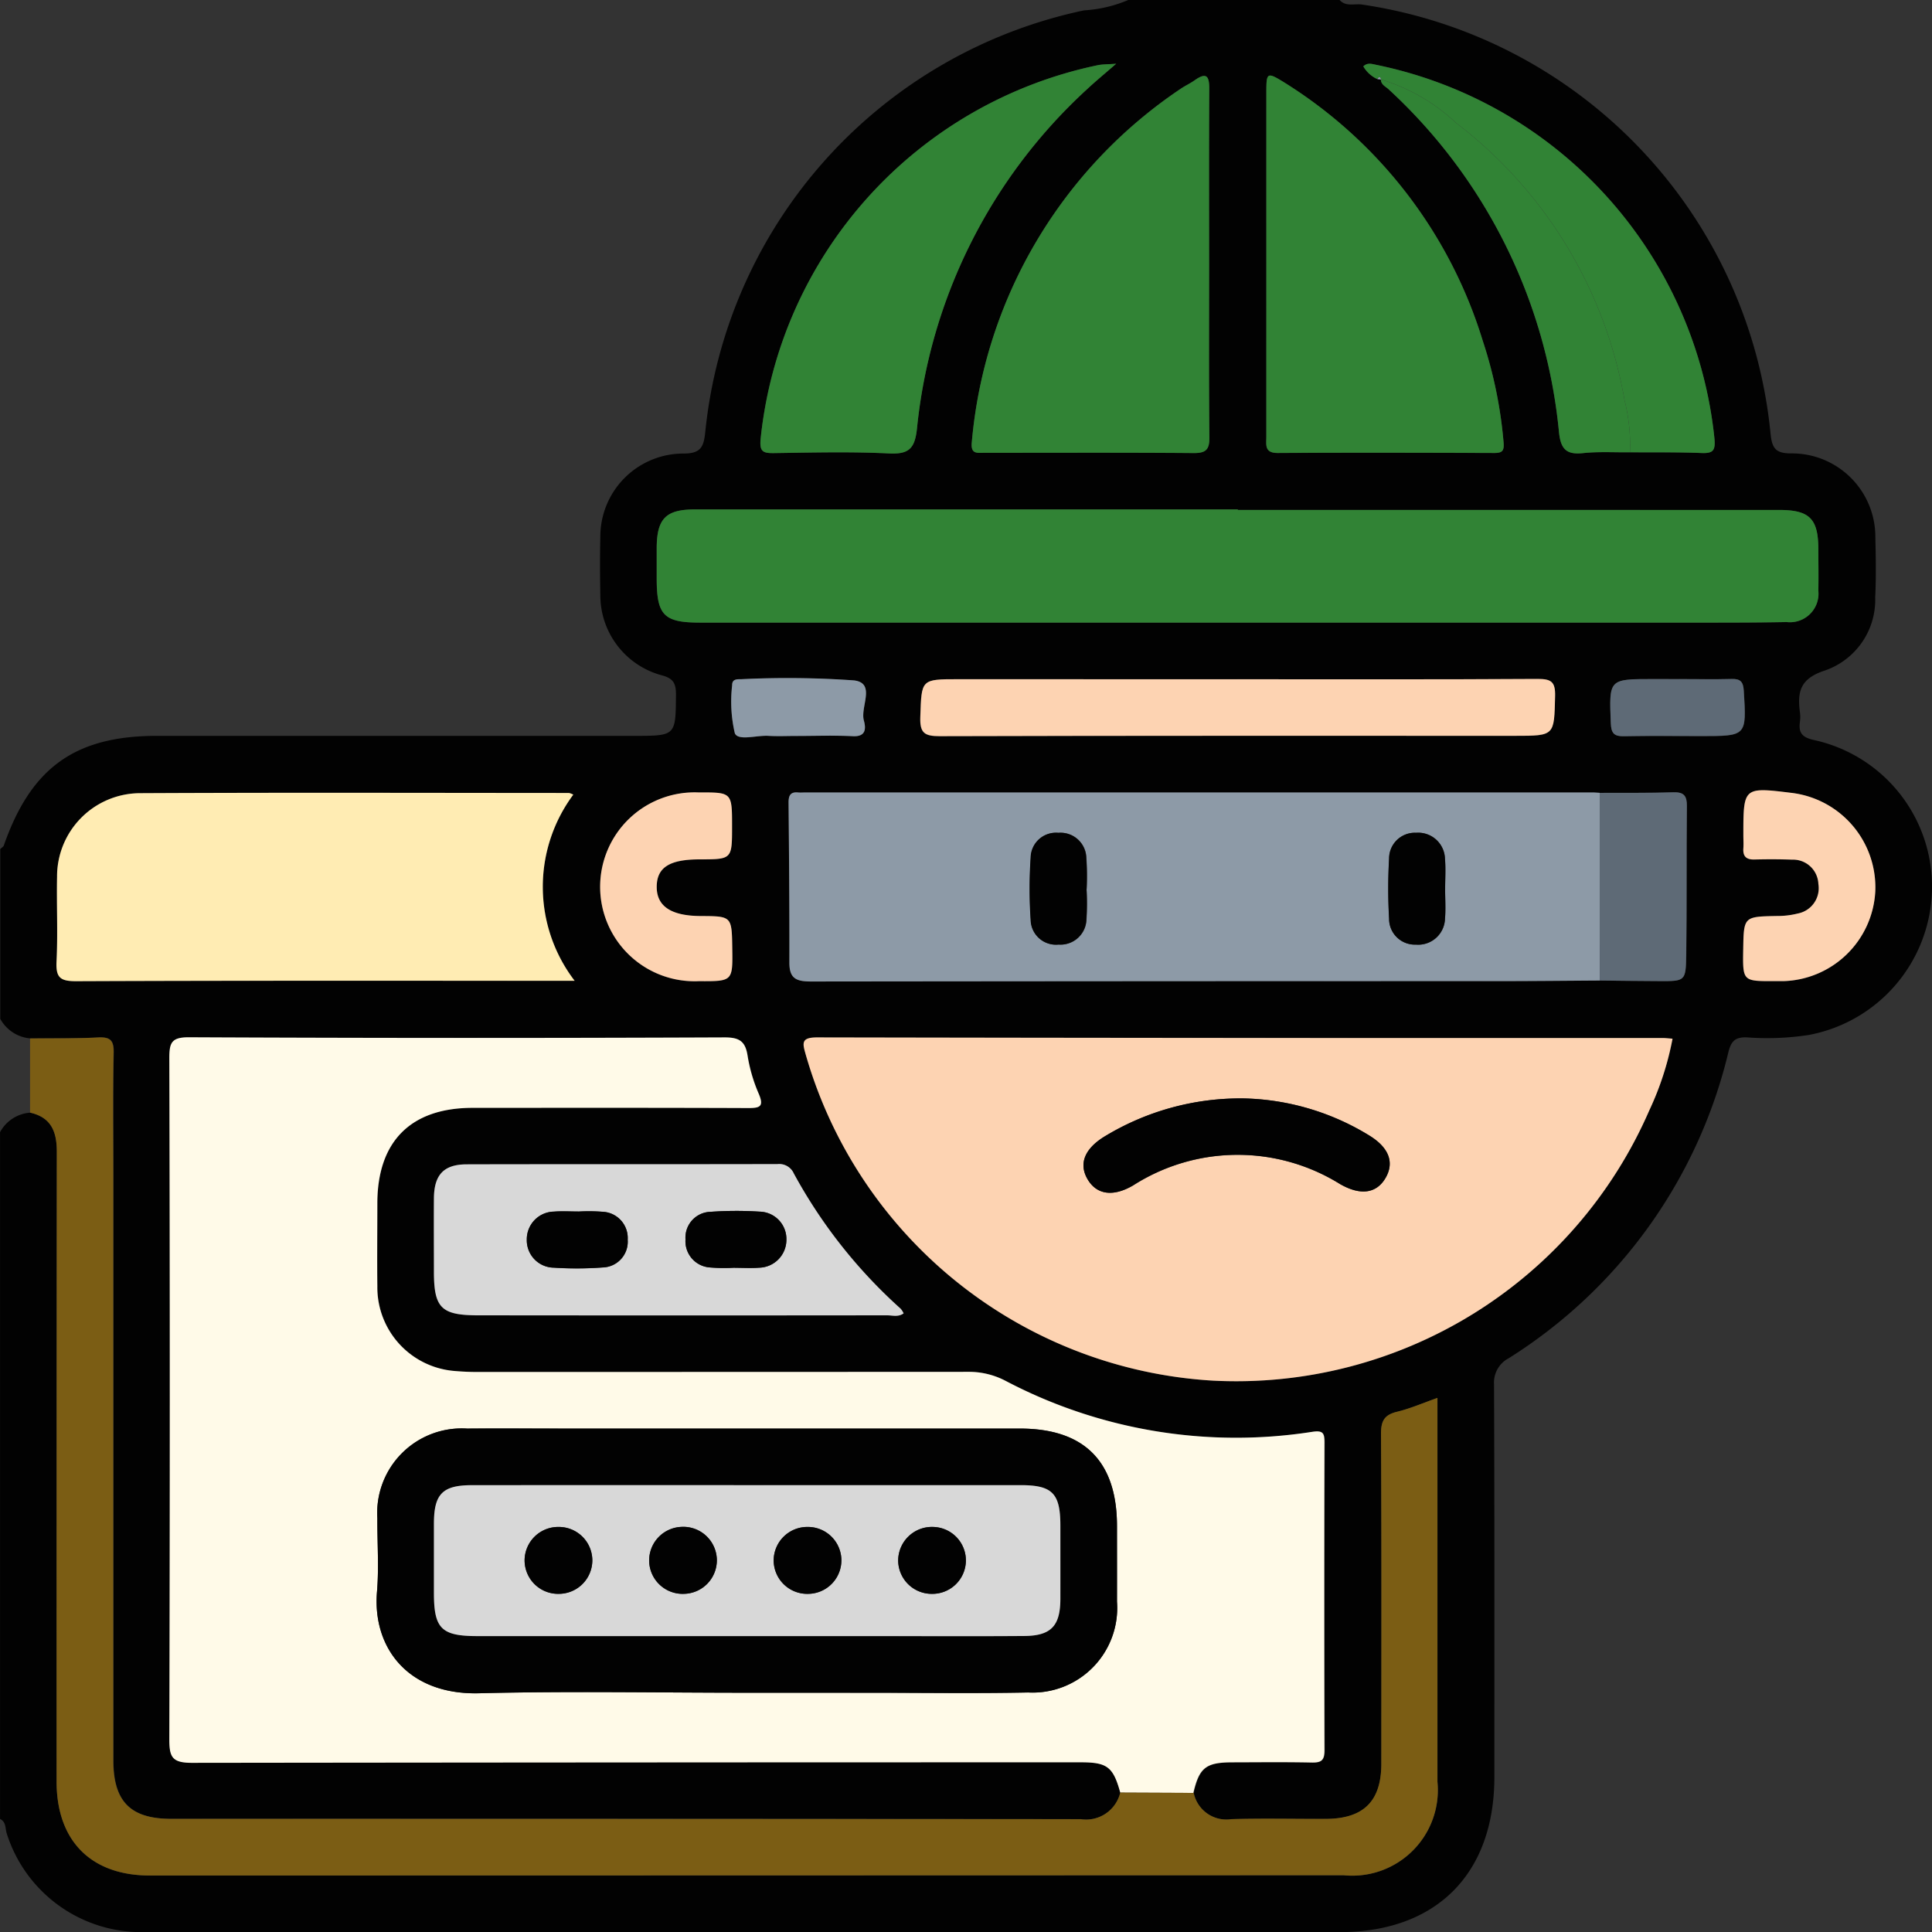 <svg xmlns="http://www.w3.org/2000/svg" width="90" height="90.008" viewBox="0 0 90 90.008">
  <rect x="0" y="0" width="90" height="90.008" fill="#333333" stroke="none"/>
  <g id="Grupo_110840" data-name="Grupo 110840" transform="translate(538.843 -1701.501)">
    <path id="Trazado_170245" data-name="Trazado 170245" d="M-486.283,1701.5h9.844c.3.333.7.157,1.052.214a22.4,22.4,0,0,1,19.023,19.994c.072.663.22.917.966.914a3.887,3.887,0,0,1,3.916,3.9c.021.937.04,1.877-.007,2.811a3.483,3.483,0,0,1-2.335,3.4c-1.159.374-1.3.987-1.171,1.95a1.622,1.622,0,0,1,0,.439c-.076.526.108.735.67.856a6.989,6.989,0,0,1,5.481,7.01,7.036,7.036,0,0,1-5.736,6.725,12.728,12.728,0,0,1-2.889.113c-.561-.019-.735.195-.86.693a23.207,23.207,0,0,1-10.225,14.249,1.286,1.286,0,0,0-.691,1.241c.024,6.093.016,12.186.015,18.278,0,4.506-2.707,7.219-7.2,7.219H-510q-11.072,0-22.145,0a6.574,6.574,0,0,1-6.383-4.592c-.077-.229-.02-.542-.313-.678v-31.994a1.74,1.74,0,0,1,1.4-.909c.979.222,1.247.878,1.246,1.82q-.026,14.672-.01,29.343c0,2.76,1.6,4.377,4.346,4.376q27.805,0,55.61-.013a3.987,3.987,0,0,0,4.369-4.355q0-8.522,0-17.043v-.838c-.671.235-1.26.495-1.877.644-.587.142-.755.416-.752,1.026.029,5.125.019,10.249.015,15.374,0,1.747-.827,2.561-2.591,2.567-1.464.005-2.929-.03-4.392.012a1.553,1.553,0,0,1-1.757-1.222c.274-1.18.581-1.422,1.816-1.425s2.461-.018,3.691.009c.44.01.6-.09.6-.571q-.029-7.163,0-14.326c0-.443-.061-.584-.571-.508A23.058,23.058,0,0,1-492,1765.821a3.674,3.674,0,0,0-1.755-.416q-11.338.018-22.676.006a12.153,12.153,0,0,1-1.228-.046,3.908,3.908,0,0,1-3.6-3.941c-.018-1.289,0-2.578,0-3.867,0-2.887,1.558-4.449,4.439-4.45,4.277,0,8.555-.008,12.832.009.535,0,.76-.05.5-.655a7.4,7.4,0,0,1-.52-1.76c-.1-.67-.362-.877-1.061-.875q-12.48.042-24.961-.006c-.822,0-.919.252-.918.97q.034,15.864,0,31.729c0,.832.128,1.1,1.055,1.1q20.7-.056,41.4-.025c1.238,0,1.51.213,1.843,1.411a1.636,1.636,0,0,1-1.842,1.237q-21.182-.029-42.364-.014c-1.906,0-2.7-.805-2.7-2.726q0-13.624,0-27.247c0-1.9-.025-3.809.015-5.713.012-.587-.163-.742-.729-.714-1.052.053-2.107.034-3.161.046a1.767,1.767,0,0,1-1.4-.911v-7.911c.057-.057.144-.1.168-.172,1.27-3.628,3.327-5.1,7.135-5.1h22.219c1.957,0,1.94,0,1.955-1.923,0-.509-.11-.747-.648-.894a3.861,3.861,0,0,1-2.875-3.75c-.017-.907-.02-1.815,0-2.722a3.869,3.869,0,0,1,3.853-3.862c.855.007.965-.329,1.038-1.032a22.371,22.371,0,0,1,17.641-19.613A6.191,6.191,0,0,0-486.283,1701.5Zm11.773,3.707-.008-.006c.006.245.224.328.366.462a24.956,24.956,0,0,1,7.934,15.982c.082.768.335,1.047,1.111.964.724-.077,1.461-.031,2.193-.038,1.112.008,2.225-.01,3.335.034.557.022.652-.13.6-.691a19.841,19.841,0,0,0-15.72-17.385c-.2-.039-.436-.139-.635.065a1.457,1.457,0,0,0,.656.594Zm10.192,33.228c-.117-.006-.234-.017-.351-.017h-36.644c-.117,0-.235.011-.351,0-.354-.036-.446.141-.443.466.022,2.489.043,4.979.038,7.469,0,.741.332.872,1.017.871q15.949-.035,31.9-.018c1.611,0,3.221-.018,4.832-.027.935.009,1.871.023,2.806.027,1.171,0,1.209,0,1.226-1.209.033-2.31.006-4.621.031-6.931.005-.487-.131-.672-.639-.655C-462.037,1738.445-463.177,1738.43-464.318,1738.436Zm3.388,11.452c-.193-.013-.337-.032-.482-.032q-19.685-.007-39.37-.027c-.777,0-.672.294-.523.822a21.021,21.021,0,0,0,18.955,15.166,20.988,20.988,0,0,0,20.338-12.591A13.869,13.869,0,0,0-460.93,1749.887Zm-20.252-24.631v-.022H-494.8q-5.843,0-11.686,0c-1.345,0-1.762.431-1.768,1.8,0,.469,0,.937,0,1.406,0,1.73.33,2.066,2.03,2.066q23.5,0,47.008,0c1.2,0,2.4,0,3.6-.026a1.33,1.33,0,0,0,1.475-1.466c.018-.644.005-1.289,0-1.933,0-1.416-.409-1.823-1.828-1.823Zm-30.955,13.262a.789.789,0,0,0-.2-.078c-6.672,0-13.344-.023-20.016.01a3.878,3.878,0,0,0-3.829,3.9c-.028,1.316.04,2.636-.025,3.95-.036.727.159.911.9.908,7.491-.031,14.983-.019,22.474-.019h.762A7.2,7.2,0,0,1-512.137,1738.518Zm29.619-24.722c0-2.72-.009-5.441.008-8.161,0-.6-.138-.777-.674-.4-.214.152-.457.262-.673.41a22.147,22.147,0,0,0-9.712,16.424c-.071.6.239.524.592.523,3.247,0,6.494-.014,9.74.012.579,0,.739-.166.733-.738C-482.533,1719.178-482.518,1716.487-482.518,1713.8Zm2.666-.011q0,4.036,0,8.073c0,.371-.094.752.533.748,3.363-.022,6.727-.015,10.09,0,.4,0,.462-.131.427-.517a20.551,20.551,0,0,0-.968-4.709,21.652,21.652,0,0,0-9.257-12.041c-.793-.488-.823-.463-.824.466Q-479.856,1709.793-479.852,1713.785Zm-16.9,48.9a.978.978,0,0,0-.135-.214,23.591,23.591,0,0,1-4.978-6.3.742.742,0,0,0-.759-.438c-4.826.01-9.653,0-14.479.012-1.071,0-1.518.488-1.527,1.58-.01,1.141,0,2.282,0,3.422,0,1.693.342,2.03,2.07,2.031q9.521,0,19.042,0C-497.27,1762.773-497,1762.867-496.748,1762.682Zm9.9-58.212c-.419.03-.643.023-.858.066a19.864,19.864,0,0,0-15.7,17.4c-.059.6.1.676.622.669,1.785-.025,3.573-.072,5.354.016.936.047,1.205-.23,1.306-1.154a24.8,24.8,0,0,1,7.909-15.8C-487.823,1705.3-487.4,1704.953-486.848,1704.47Zm5.658,28.674h-13c-1.763,0-1.72,0-1.781,1.762-.026.75.2.894.912.892,8.931-.027,17.862-.017,26.792-.017,1.859,0,1.822,0,1.867-1.85.016-.676-.183-.807-.823-.8C-471.878,1733.157-476.534,1733.143-481.19,1733.143Zm23.552,12.584c-.023,1.482-.023,1.482,1.439,1.478.146,0,.293,0,.439,0a4.414,4.414,0,0,0,4.277-4.187,4.432,4.432,0,0,0-3.869-4.578c-2.278-.281-2.278-.281-2.277,1.965,0,.205.013.411,0,.615-.026.375.137.527.512.519.585-.013,1.171-.015,1.756.007a1.181,1.181,0,0,1,1.227,1.137,1.2,1.2,0,0,1-.962,1.373,3.846,3.846,0,0,1-.952.115C-457.613,1744.2-457.613,1744.19-457.637,1745.727Zm-47.1-5.733c0-1.585,0-1.585-1.545-1.577a4.4,4.4,0,0,0-4.6,4.391,4.4,4.4,0,0,0,4.6,4.4c1.578.009,1.578.009,1.555-1.534-.022-1.493-.022-1.493-1.468-1.5-1.387-.007-2.061-.458-2.051-1.375.01-.892.6-1.264,2-1.265C-504.741,1741.531-504.741,1741.531-504.741,1739.995Zm44.112-6.859h-1.228c-2.041,0-2.025,0-1.943,2.063.018.458.152.608.608.6,1.2-.025,2.4-.008,3.6-.008,2.128,0,2.115,0,1.986-2.107-.025-.414-.148-.564-.562-.552C-458.992,1733.152-459.811,1733.136-460.63,1733.135Zm-41.107,2.649c.876,0,1.753-.033,2.626.011.633.032.6-.39.51-.731-.175-.637.572-1.743-.459-1.868a43.788,43.788,0,0,0-5.246-.056c-.2,0-.436-.017-.431.286a6.494,6.494,0,0,0,.125,2.23c.151.37,1.019.089,1.562.123C-502.613,1735.805-502.174,1735.784-501.737,1735.784Z" fill="#020202"/>
    <path id="Trazado_170246" data-name="Trazado 170246" d="M-460.957,1942.359c-.332-1.2-.605-1.411-1.843-1.411q-20.7,0-41.4.025c-.928,0-1.057-.27-1.055-1.1q.043-15.864,0-31.729c0-.718.1-.974.918-.97q12.48.058,24.961.006c.7,0,.961.2,1.061.875a7.4,7.4,0,0,0,.52,1.76c.255.6.03.657-.5.655-4.277-.017-8.555-.011-12.832-.009-2.881,0-4.437,1.563-4.439,4.45,0,1.289-.014,2.578,0,3.867a3.908,3.908,0,0,0,3.6,3.941,12.153,12.153,0,0,0,1.228.046q11.338,0,22.676-.006a3.674,3.674,0,0,1,1.755.416,23.058,23.058,0,0,0,14.291,2.378c.51-.077.572.065.571.508q-.018,7.163,0,14.326c0,.481-.155.58-.6.571-1.23-.026-2.461-.011-3.691-.009s-1.543.245-1.817,1.425Zm-17.387-4.652h5.713c2.461,0,4.922.037,7.382-.013a3.944,3.944,0,0,0,4.139-4.234c.005-1.172,0-2.344,0-3.516,0-3.014-1.521-4.544-4.522-4.544q-10.458,0-20.917,0c-1.611,0-3.223-.009-4.834,0a3.94,3.94,0,0,0-4.182,4.179c-.006,1.142.078,2.292-.017,3.426-.216,2.592,1.435,4.81,4.758,4.726C-486.666,1937.627-482.5,1937.707-478.344,1937.707Z" transform="translate(-25.7 -157.352)" fill="#fffae8"/>
    <path id="Trazado_170247" data-name="Trazado 170247" d="M-339.028,1907.267a13.869,13.869,0,0,1-1.082,3.338,20.988,20.988,0,0,1-20.338,12.591A21.021,21.021,0,0,1-379.4,1908.03c-.149-.528-.255-.824.523-.822q19.685.037,39.37.027C-339.365,1907.235-339.22,1907.254-339.028,1907.267ZM-359,1910.048a12.185,12.185,0,0,0-6.532,1.807c-.893.566-1.156,1.249-.752,1.95.426.739,1.2.841,2.129.3a9.032,9.032,0,0,1,9.643-.061c.951.543,1.7.44,2.124-.3.406-.713.15-1.4-.752-1.955A11.647,11.647,0,0,0-359,1910.048Z" transform="translate(-121.902 -157.38)" fill="#fdd3b2"/>
    <path id="Trazado_170248" data-name="Trazado 170248" d="M-482.1,1942.382l3.423.014a1.553,1.553,0,0,0,1.757,1.222c1.463-.042,2.928-.007,4.392-.012,1.764-.006,2.589-.821,2.591-2.567,0-5.125.014-10.25-.015-15.374,0-.61.165-.884.752-1.026.616-.149,1.206-.408,1.877-.644v.838q0,8.522,0,17.043a3.987,3.987,0,0,1-4.369,4.355q-27.805.009-55.61.013c-2.743,0-4.345-1.616-4.346-4.376q0-14.672.01-29.343c0-.942-.267-1.6-1.246-1.82v-3.453c1.054-.011,2.109.008,3.161-.046.565-.029.741.127.729.714-.039,1.9-.015,3.808-.015,5.713q0,13.623,0,27.247c0,1.921.8,2.726,2.7,2.726q21.182,0,42.364.014A1.636,1.636,0,0,0-482.1,1942.382Z" transform="translate(-4.559 -157.375)" fill="#7b5d14"/>
    <path id="Trazado_170249" data-name="Trazado 170249" d="M-344.689,1867.38c-1.61.01-3.221.027-4.832.027q-15.949,0-31.9.018c-.685,0-1.018-.13-1.017-.871.006-2.49-.016-4.979-.038-7.469,0-.325.089-.5.443-.466.116.011.234,0,.351,0h36.644c.117,0,.234.011.351.017Zm-7.2-4.273c0-.467.032-.937-.007-1.4a1.247,1.247,0,0,0-1.343-1.209,1.2,1.2,0,0,0-1.259,1.2,24.609,24.609,0,0,0,0,2.8,1.2,1.2,0,0,0,1.25,1.209,1.247,1.247,0,0,0,1.353-1.2C-351.859,1864.044-351.892,1863.574-351.891,1863.106Zm-16.7.035a12.319,12.319,0,0,0-.011-1.488,1.2,1.2,0,0,0-1.3-1.154,1.178,1.178,0,0,0-1.289,1.162,21.237,21.237,0,0,0,0,2.888,1.178,1.178,0,0,0,1.3,1.155,1.208,1.208,0,0,0,1.295-1.163A11.738,11.738,0,0,0-368.594,1863.141Z" transform="translate(-119.633 -120.202)" fill="#8d9aa7"/>
    <path id="Trazado_170250" data-name="Trazado 170250" d="M-381.573,1802.54q12.609,0,25.217,0c1.419,0,1.824.407,1.828,1.823,0,.645.014,1.289,0,1.933a1.33,1.33,0,0,1-1.475,1.466c-1.2.023-2.4.026-3.6.026q-23.5,0-47.008,0c-1.7,0-2.029-.336-2.03-2.066,0-.469,0-.937,0-1.406.005-1.368.422-1.8,1.768-1.8q5.843,0,11.686,0h13.619Z" transform="translate(-99.609 -77.284)" fill="#318335"/>
    <path id="Trazado_170251" data-name="Trazado 170251" d="M-503.566,1858.784a7.2,7.2,0,0,0,.063,8.671h-.762c-7.491,0-14.983-.012-22.474.019-.738,0-.933-.181-.9-.908.065-1.314,0-2.633.025-3.95a3.878,3.878,0,0,1,3.829-3.9c6.672-.033,13.344-.013,20.016-.01A.789.789,0,0,1-503.566,1858.784Z" transform="translate(-8.571 -120.265)" fill="#ffecb3"/>
    <path id="Trazado_170252" data-name="Trazado 170252" d="M-335.117,1725.317c0,2.691-.016,5.382.012,8.073.006.572-.154.743-.733.738-3.246-.026-6.493-.013-9.74-.012-.353,0-.663.079-.592-.523a22.147,22.147,0,0,1,9.712-16.424c.216-.149.459-.259.673-.41.536-.379.678-.2.674.4C-335.127,1719.877-335.118,1722.6-335.117,1725.317Z" transform="translate(-147.4 -11.521)" fill="#318335"/>
    <path id="Trazado_170253" data-name="Trazado 170253" d="M-287.76,1725.244q0-3.992,0-7.985c0-.928.031-.953.824-.466a21.652,21.652,0,0,1,9.257,12.041,20.552,20.552,0,0,1,.968,4.709c.035.386-.025.519-.427.517-3.364-.01-6.727-.018-10.09,0-.627,0-.532-.376-.533-.748Q-287.761,1729.281-287.76,1725.244Z" transform="translate(-192.092 -11.459)" fill="#318335"/>
    <path id="Trazado_170254" data-name="Trazado 170254" d="M-430.928,1939.291c-.254.185-.523.091-.769.091q-9.521.01-19.042,0c-1.728,0-2.069-.338-2.07-2.031,0-1.141-.008-2.282,0-3.422.009-1.092.456-1.577,1.527-1.58,4.826-.012,9.652,0,14.479-.012a.742.742,0,0,1,.759.438,23.591,23.591,0,0,0,4.978,6.3A.978.978,0,0,1-430.928,1939.291Zm-15.155-4.742v0c-.38,0-.761-.024-1.138.005a1.29,1.29,0,0,0-1.262,1.305,1.276,1.276,0,0,0,1.259,1.306,16.4,16.4,0,0,0,2.276-.01,1.2,1.2,0,0,0,1.165-1.293,1.223,1.223,0,0,0-1.163-1.3A8.391,8.391,0,0,0-446.084,1934.549Zm7.285,2.615v.005c.38,0,.761.024,1.138-.005a1.3,1.3,0,0,0,1.27-1.3,1.275,1.275,0,0,0-1.252-1.311,16.851,16.851,0,0,0-2.276.008,1.2,1.2,0,0,0-1.172,1.285,1.224,1.224,0,0,0,1.154,1.308A7.864,7.864,0,0,0-438.8,1937.164Z" transform="translate(-65.82 -176.609)" fill="#d8d8d8"/>
    <path id="Trazado_170255" data-name="Trazado 170255" d="M-371.493,1714.138c-.553.483-.975.828-1.371,1.2a24.8,24.8,0,0,0-7.909,15.8c-.1.924-.37,1.2-1.306,1.154-1.781-.088-3.569-.041-5.354-.016-.517.007-.681-.073-.622-.669a19.864,19.864,0,0,1,15.7-17.4C-372.137,1714.161-371.912,1714.168-371.493,1714.138Z" transform="translate(-115.354 -9.668)" fill="#318335"/>
    <path id="Trazado_170256" data-name="Trazado 170256" d="M-341.583,1836.136c4.656,0,9.312.013,13.967-.016.64,0,.839.126.823.8-.045,1.849-.008,1.85-1.867,1.85-8.931,0-17.862-.009-26.792.017-.715,0-.938-.143-.912-.892.06-1.76.017-1.762,1.781-1.762Z" transform="translate(-139.607 -102.993)" fill="#fdd3b2"/>
    <path id="Trazado_170257" data-name="Trazado 170257" d="M-267.858,1714.855a1.457,1.457,0,0,1-.656-.594c.2-.2.433-.1.635-.065a19.841,19.841,0,0,1,15.72,17.385c.053.561-.042.713-.6.691-1.111-.044-2.223-.026-3.335-.034a8.42,8.42,0,0,0-.251-2.422,20.7,20.7,0,0,0-7.845-12.918,8.8,8.8,0,0,0-3.508-2.029l.008.006C-267.728,1714.726-267.785,1714.73-267.858,1714.855Z" transform="translate(-206.82 -9.668)" fill="#318335"/>
    <path id="Trazado_170258" data-name="Trazado 170258" d="M-265.04,1717.253a8.8,8.8,0,0,1,3.508,2.029,20.7,20.7,0,0,1,7.845,12.918,8.42,8.42,0,0,1,.251,2.422c-.732.008-1.469-.039-2.193.039-.776.082-1.03-.2-1.111-.964a24.956,24.956,0,0,0-7.934-15.982C-264.816,1717.581-265.034,1717.5-265.04,1717.253Z" transform="translate(-209.478 -12.051)" fill="#318335"/>
    <path id="Trazado_170259" data-name="Trazado 170259" d="M-193.205,1865.6c.024-1.537.024-1.531,1.588-1.56a3.846,3.846,0,0,0,.952-.115,1.2,1.2,0,0,0,.962-1.373,1.181,1.181,0,0,0-1.227-1.137c-.585-.022-1.171-.021-1.756-.007-.375.009-.538-.143-.512-.519.014-.2,0-.409,0-.615,0-2.246,0-2.246,2.277-1.965a4.432,4.432,0,0,1,3.869,4.578,4.414,4.414,0,0,1-4.277,4.187c-.146,0-.293,0-.439,0C-193.229,1867.078-193.229,1867.078-193.205,1865.6Z" transform="translate(-264.432 -119.869)" fill="#fdd3b2"/>
    <path id="Trazado_170260" data-name="Trazado 170260" d="M-413.713,1860.213c0,1.537,0,1.537-1.509,1.538-1.4,0-1.992.374-2,1.265-.01.916.664,1.368,2.051,1.375,1.446.007,1.446.007,1.468,1.5.023,1.542.023,1.542-1.555,1.534a4.4,4.4,0,0,1-4.6-4.4,4.4,4.4,0,0,1,4.6-4.391C-413.713,1858.628-413.713,1858.628-413.713,1860.213Z" transform="translate(-91.028 -120.218)" fill="#fdd3b2"/>
    <path id="Trazado_170261" data-name="Trazado 170261" d="M-221.642,1867.365l0-8.742c1.14-.006,2.281.01,3.42-.027.508-.017.644.168.639.655-.025,2.31,0,4.621-.031,6.931-.017,1.21-.055,1.214-1.226,1.209C-219.771,1867.388-220.707,1867.374-221.642,1867.365Z" transform="translate(-242.68 -120.187)" fill="#5e6a76"/>
    <path id="Trazado_170262" data-name="Trazado 170262" d="M-216.34,1836.131c.819,0,1.638.016,2.456-.006.414-.011.537.138.562.552.129,2.107.141,2.107-1.986,2.107-1.2,0-2.4-.017-3.6.008-.456.01-.589-.14-.608-.6-.082-2.063-.1-2.063,1.943-2.063Z" transform="translate(-244.29 -102.996)" fill="#5e6a76"/>
    <path id="Trazado_170263" data-name="Trazado 170263" d="M-390.774,1838.643c-.438,0-.877.021-1.313-.005-.543-.033-1.411.248-1.562-.123a6.494,6.494,0,0,1-.125-2.23c-.005-.3.226-.285.431-.286a43.789,43.789,0,0,1,5.246.056c1.031.125.284,1.23.459,1.868.094.341.123.763-.51.731C-389.021,1838.61-389.9,1838.643-390.774,1838.643Z" transform="translate(-110.963 -102.859)" fill="#8d9aa7"/>
    <path id="Trazado_170264" data-name="Trazado 170264" d="M-265.72,1716.889c.072-.125.129-.129.168.021Z" transform="translate(-208.957 -11.702)" fill="#8d9aa7"/>
    <path id="Trazado_170265" data-name="Trazado 170265" d="M-446.913,1997.054c-4.16,0-8.322-.08-12.479.025-3.322.084-4.974-2.134-4.758-4.726.095-1.135.011-2.284.017-3.426a3.94,3.94,0,0,1,4.182-4.178c1.611-.011,3.222,0,4.834,0q10.458,0,20.917,0c3,0,4.521,1.53,4.522,4.544,0,1.172,0,2.344,0,3.516a3.944,3.944,0,0,1-4.139,4.234c-2.46.05-4.921.012-7.382.013Zm.009-9.67q-6.414,0-12.828,0c-1.364,0-1.762.411-1.765,1.788q0,1.626,0,3.251c0,1.643.351,1.991,2.023,1.992q9.358,0,18.715,0c2.255,0,4.51.012,6.766-.005,1.243-.01,1.673-.469,1.678-1.717.005-1.142,0-2.285,0-3.427,0-1.5-.372-1.882-1.848-1.883Q-440.533,1987.381-446.9,1987.384Z" transform="translate(-57.131 -216.699)" fill="#020202"/>
    <path id="Trazado_170266" data-name="Trazado 170266" d="M-316.548,1919.3a11.647,11.647,0,0,1,5.861,1.734c.9.557,1.159,1.243.752,1.955-.423.742-1.173.845-2.124.3a9.032,9.032,0,0,0-9.643.061c-.932.546-1.7.444-2.129-.3-.4-.7-.141-1.384.752-1.95A12.185,12.185,0,0,1-316.548,1919.3Z" transform="translate(-164.357 -166.63)" fill="#020202"/>
    <path id="Trazado_170267" data-name="Trazado 170267" d="M-260.925,1869.231c0,.467.033.938-.008,1.4a1.247,1.247,0,0,1-1.353,1.2,1.2,1.2,0,0,1-1.25-1.209,24.609,24.609,0,0,1,0-2.8,1.2,1.2,0,0,1,1.259-1.2,1.247,1.247,0,0,1,1.343,1.209C-260.893,1868.294-260.925,1868.764-260.925,1869.231Z" transform="translate(-210.599 -126.327)" fill="#020202"/>
    <path id="Trazado_170268" data-name="Trazado 170268" d="M-332.023,1869.278a11.744,11.744,0,0,1-.011,1.4,1.208,1.208,0,0,1-1.295,1.163,1.178,1.178,0,0,1-1.3-1.155,21.237,21.237,0,0,1,0-2.888,1.178,1.178,0,0,1,1.289-1.162,1.2,1.2,0,0,1,1.3,1.154A12.319,12.319,0,0,1-332.023,1869.278Z" transform="translate(-156.204 -126.339)" fill="#020202"/>
    <path id="Trazado_170269" data-name="Trazado 170269" d="M-431.989,1941.682a8.391,8.391,0,0,1,1.137.009,1.223,1.223,0,0,1,1.163,1.3,1.2,1.2,0,0,1-1.165,1.293,16.4,16.4,0,0,1-2.276.01,1.276,1.276,0,0,1-1.259-1.306,1.29,1.29,0,0,1,1.262-1.305c.377-.029.759-.005,1.138-.005Z" transform="translate(-79.914 -183.742)" fill="#020202"/>
    <path id="Trazado_170270" data-name="Trazado 170270" d="M-400.625,1944.255a7.864,7.864,0,0,1-1.137-.01,1.224,1.224,0,0,1-1.154-1.308,1.2,1.2,0,0,1,1.172-1.285,16.851,16.851,0,0,1,2.276-.008,1.275,1.275,0,0,1,1.252,1.311,1.3,1.3,0,0,1-1.27,1.3c-.377.029-.759.005-1.138.005Z" transform="translate(-103.993 -183.7)" fill="#020202"/>
    <path id="Trazado_170271" data-name="Trazado 170271" d="M-438.209,1995.981q6.37,0,12.74,0c1.476,0,1.847.382,1.848,1.883,0,1.142,0,2.284,0,3.427-.005,1.248-.435,1.707-1.678,1.717-2.255.017-4.51.005-6.766.005q-9.358,0-18.715,0c-1.672,0-2.022-.349-2.023-1.992q0-1.626,0-3.251c0-1.377.4-1.786,1.765-1.788Q-444.623,1995.977-438.209,1995.981Zm-7.215,3.485a1.562,1.562,0,0,0-1.574-1.538,1.566,1.566,0,0,0-1.581,1.533,1.563,1.563,0,0,0,1.618,1.583A1.564,1.564,0,0,0-445.424,1999.467Zm4.265,1.578a1.564,1.564,0,0,0,1.536-1.579,1.565,1.565,0,0,0-1.662-1.537,1.566,1.566,0,0,0-1.491,1.62A1.563,1.563,0,0,0-441.159,2001.045Zm7.337-1.583a1.561,1.561,0,0,0-1.579-1.533,1.567,1.567,0,0,0-1.576,1.538,1.564,1.564,0,0,0,1.623,1.578A1.563,1.563,0,0,0-433.822,1999.462Zm4.2,1.583a1.563,1.563,0,0,0,1.6-1.515,1.561,1.561,0,0,0-1.509-1.6,1.573,1.573,0,0,0-1.645,1.557A1.564,1.564,0,0,0-429.621,2001.045Z" transform="translate(-65.826 -225.296)" fill="#d8d8d8"/>
    <path id="Trazado_170272" data-name="Trazado 170272" d="M-431.665,2005.81a1.564,1.564,0,0,1-1.537,1.578,1.563,1.563,0,0,1-1.618-1.583,1.566,1.566,0,0,1,1.581-1.533A1.562,1.562,0,0,1-431.665,2005.81Z" transform="translate(-79.585 -231.64)" fill="#020202"/>
    <path id="Trazado_170273" data-name="Trazado 170273" d="M-408.508,2007.386a1.563,1.563,0,0,1-1.617-1.5,1.566,1.566,0,0,1,1.491-1.62,1.565,1.565,0,0,1,1.662,1.537A1.564,1.564,0,0,1-408.508,2007.386Z" transform="translate(-98.477 -231.638)" fill="#020202"/>
    <path id="Trazado_170274" data-name="Trazado 170274" d="M-382.282,2005.805a1.563,1.563,0,0,1-1.531,1.583,1.564,1.564,0,0,1-1.623-1.578,1.567,1.567,0,0,1,1.576-1.538A1.561,1.561,0,0,1-382.282,2005.805Z" transform="translate(-117.366 -231.64)" fill="#020202"/>
    <path id="Trazado_170275" data-name="Trazado 170275" d="M-359.192,2007.385a1.564,1.564,0,0,1-1.556-1.56,1.573,1.573,0,0,1,1.645-1.557,1.561,1.561,0,0,1,1.509,1.6A1.563,1.563,0,0,1-359.192,2007.385Z" transform="translate(-136.255 -231.636)" fill="#020202"/>
  </g>
</svg>
